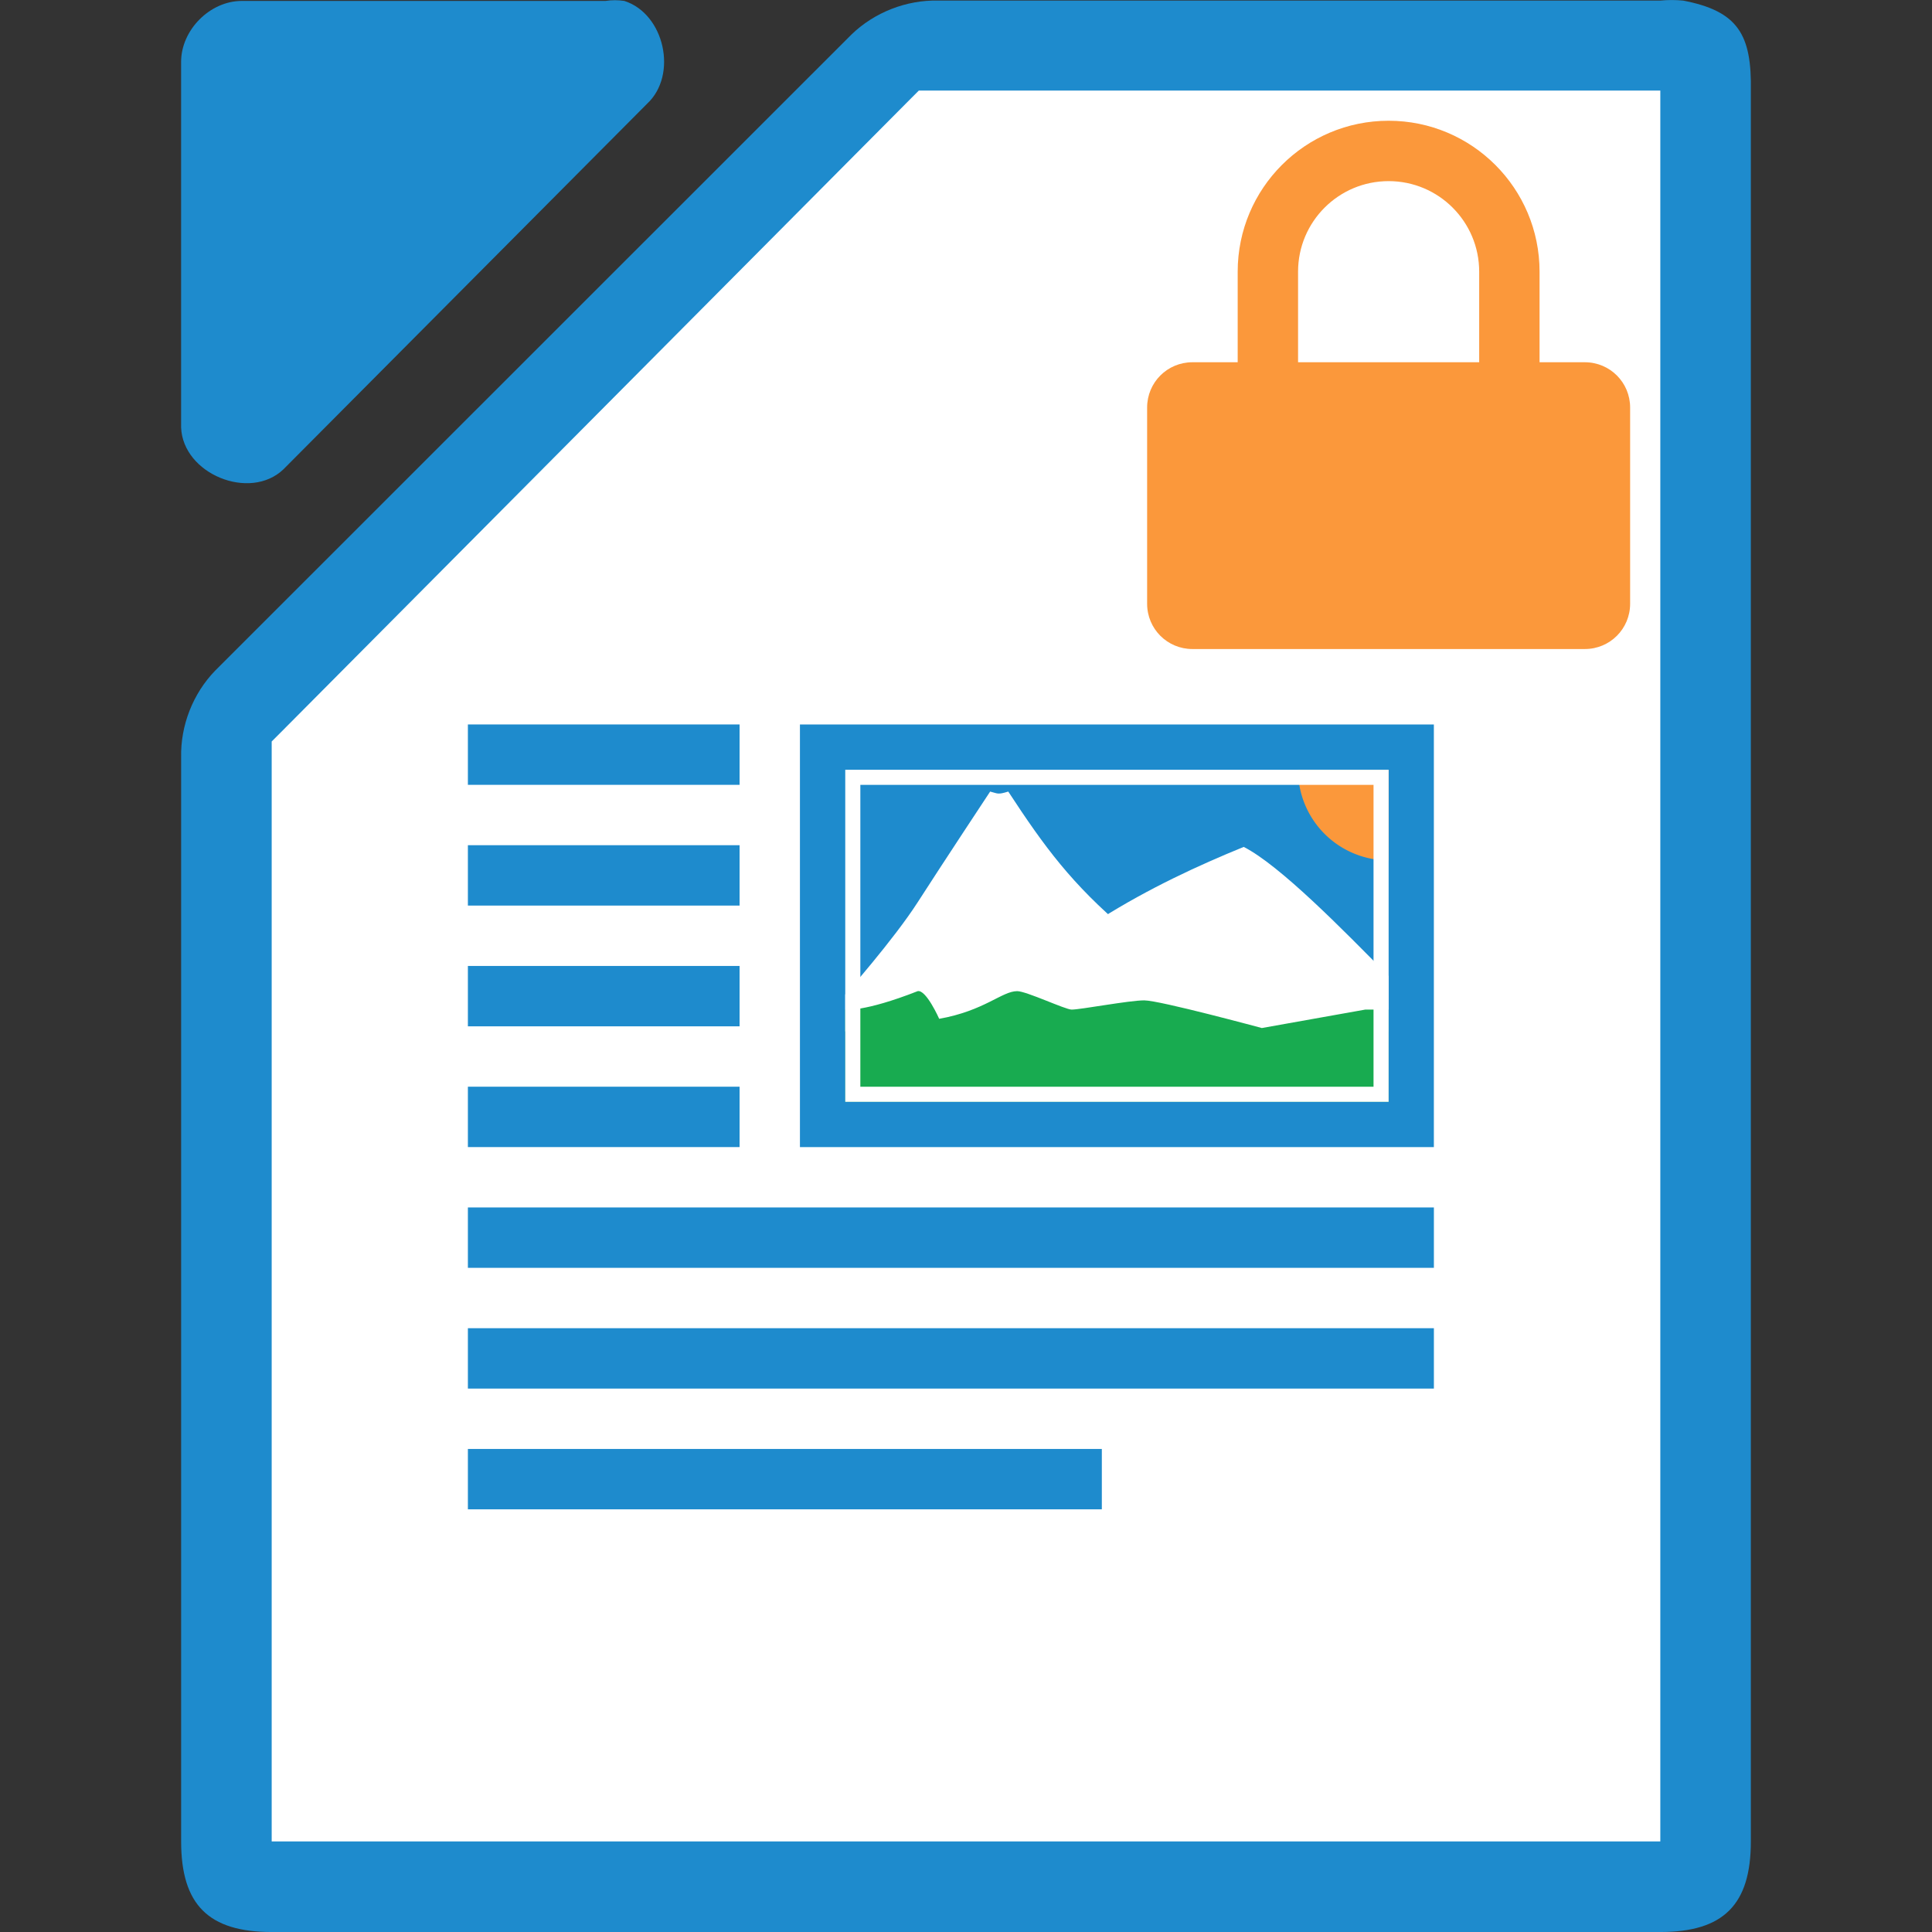 <svg height="128" viewBox="0 0 128 128" width="128" xmlns="http://www.w3.org/2000/svg"><rect x="0" y="0" width="128" height="128" fill="#333333" stroke="none"/><g transform="matrix(-1 0 0 1 128 0)"><path d="m16.502.036c-3.667.7-4.566 2.266-4.5 5.998v115.969c0 4.188 1.811 5.997 6 5.998h91.997c4.189-0 5.999-1.81 6-5.998v-71.819c.048-2.112-.78-4.231-2.25-5.748l-42.162-42.149c-1.518-1.469-3.637-2.298-5.75-2.249h-47.835c-.498-.048-1.001-.048-1.5 0z" fill="#1e8bcd"/><path d="m18 6v2 112 2h2 88 2v-2-70-.875l-.625-.625-41.75-42-.5-.5h-.875-46.25z" fill="#fff"/><path d="m86.635.062c-2.662.853-3.559 4.906-1.506 6.812l24.095 24.221c2.226 2.122 6.659.306 6.777-2.775v-24.221c-0-2.114-1.913-4.037-4.016-4.037h-24.095c-.415-.064-.84-.064-1.255 0z" fill="#1e8bcd"/></g><g fill="#fff" transform="translate(-187.429 -391.219)"><path d="m240.427 440.218h41.999v28h-41.999z"/><path d="m218.428 448.218h18v4h-18z"/><path d="m218.428 440.218h18v4h-18z"/><path d="m218.428 472.218h64v4h-64z"/><path d="m218.428 456.218h18v4h-18z"/><path d="m218.428 480.218h64v4h-64z"/><path d="m218.428 488.218h42v4h-42z"/><path d="m218.428 464.218h18v4h-18z"/></g><g fill="#1e8bcd" transform="translate(-187.429 -391.219)"><path d="m218.428 439.216v4h18v-4zm0 8v4h18v-4zm0 8v4h18v-4zm0 8v4h18v-4zm0 8v4h64v-4zm0 8v4h64v-4zm0 8v4h42v-4z"/><path d="m240.427 439.218h41.999v28h-41.999z"/><path d="m243.429 442.218h35.999v22h-35.999z"/></g><path d="m74.6 61.61c-3.592-3.035-5.4-5.5-7.8-9.167-.702.216-.675.134-1.2 0 0 0-3.211 4.858-4.8 7.333-1.589 2.475-4.801 6.111-4.801 6.111v2.444h27.599s-6.593-4.851-8.998-6.722z" fill="#fff"/><path d="m82.399 56.11c2.4 1.222 6.571 5.479 9.598 8.556v3.667h-27.599c4.801-6.111 12-9.778 18-12.222z" fill="#fff"/><path d="m91.999 66.888h-1.547s-6.853 1.222-6.853 1.222-6.772-1.833-7.791-1.833c-1.001 0-4.209.611-4.809.611-.421 0-3-1.222-3.609-1.222-1.006 0-2.166 1.299-5.166 1.833 0 0-.862-1.948-1.424-1.833-3.6 1.413-4.801 1.222-4.801 1.222v6.111h35.999s.001-6.111.001-6.111h0z" fill="#18ab50"/><path d="m91.999 57.003a6 6 0 0 1 -6-6h6z" fill="#fb983b"/><path d="m56 50.999v22h36v-22zm1 1h34v20h-34z" fill="#fff"/><path d="m92 8c-5.523 0-10 4.477-10 10v6h-3c-1.662 0-3 1.338-3 3v13c0 1.662 1.338 3 3 3h26c1.662 0 3-1.338 3-3v-13c0-1.662-1.338-3-3-3h-3v-6c0-5.523-4.477-10-10-10zm0 4c3.314 0 6 2.686 6 6v6h-12v-6c0-3.314 2.686-6 6-6z" fill="#fb983b"/></svg>